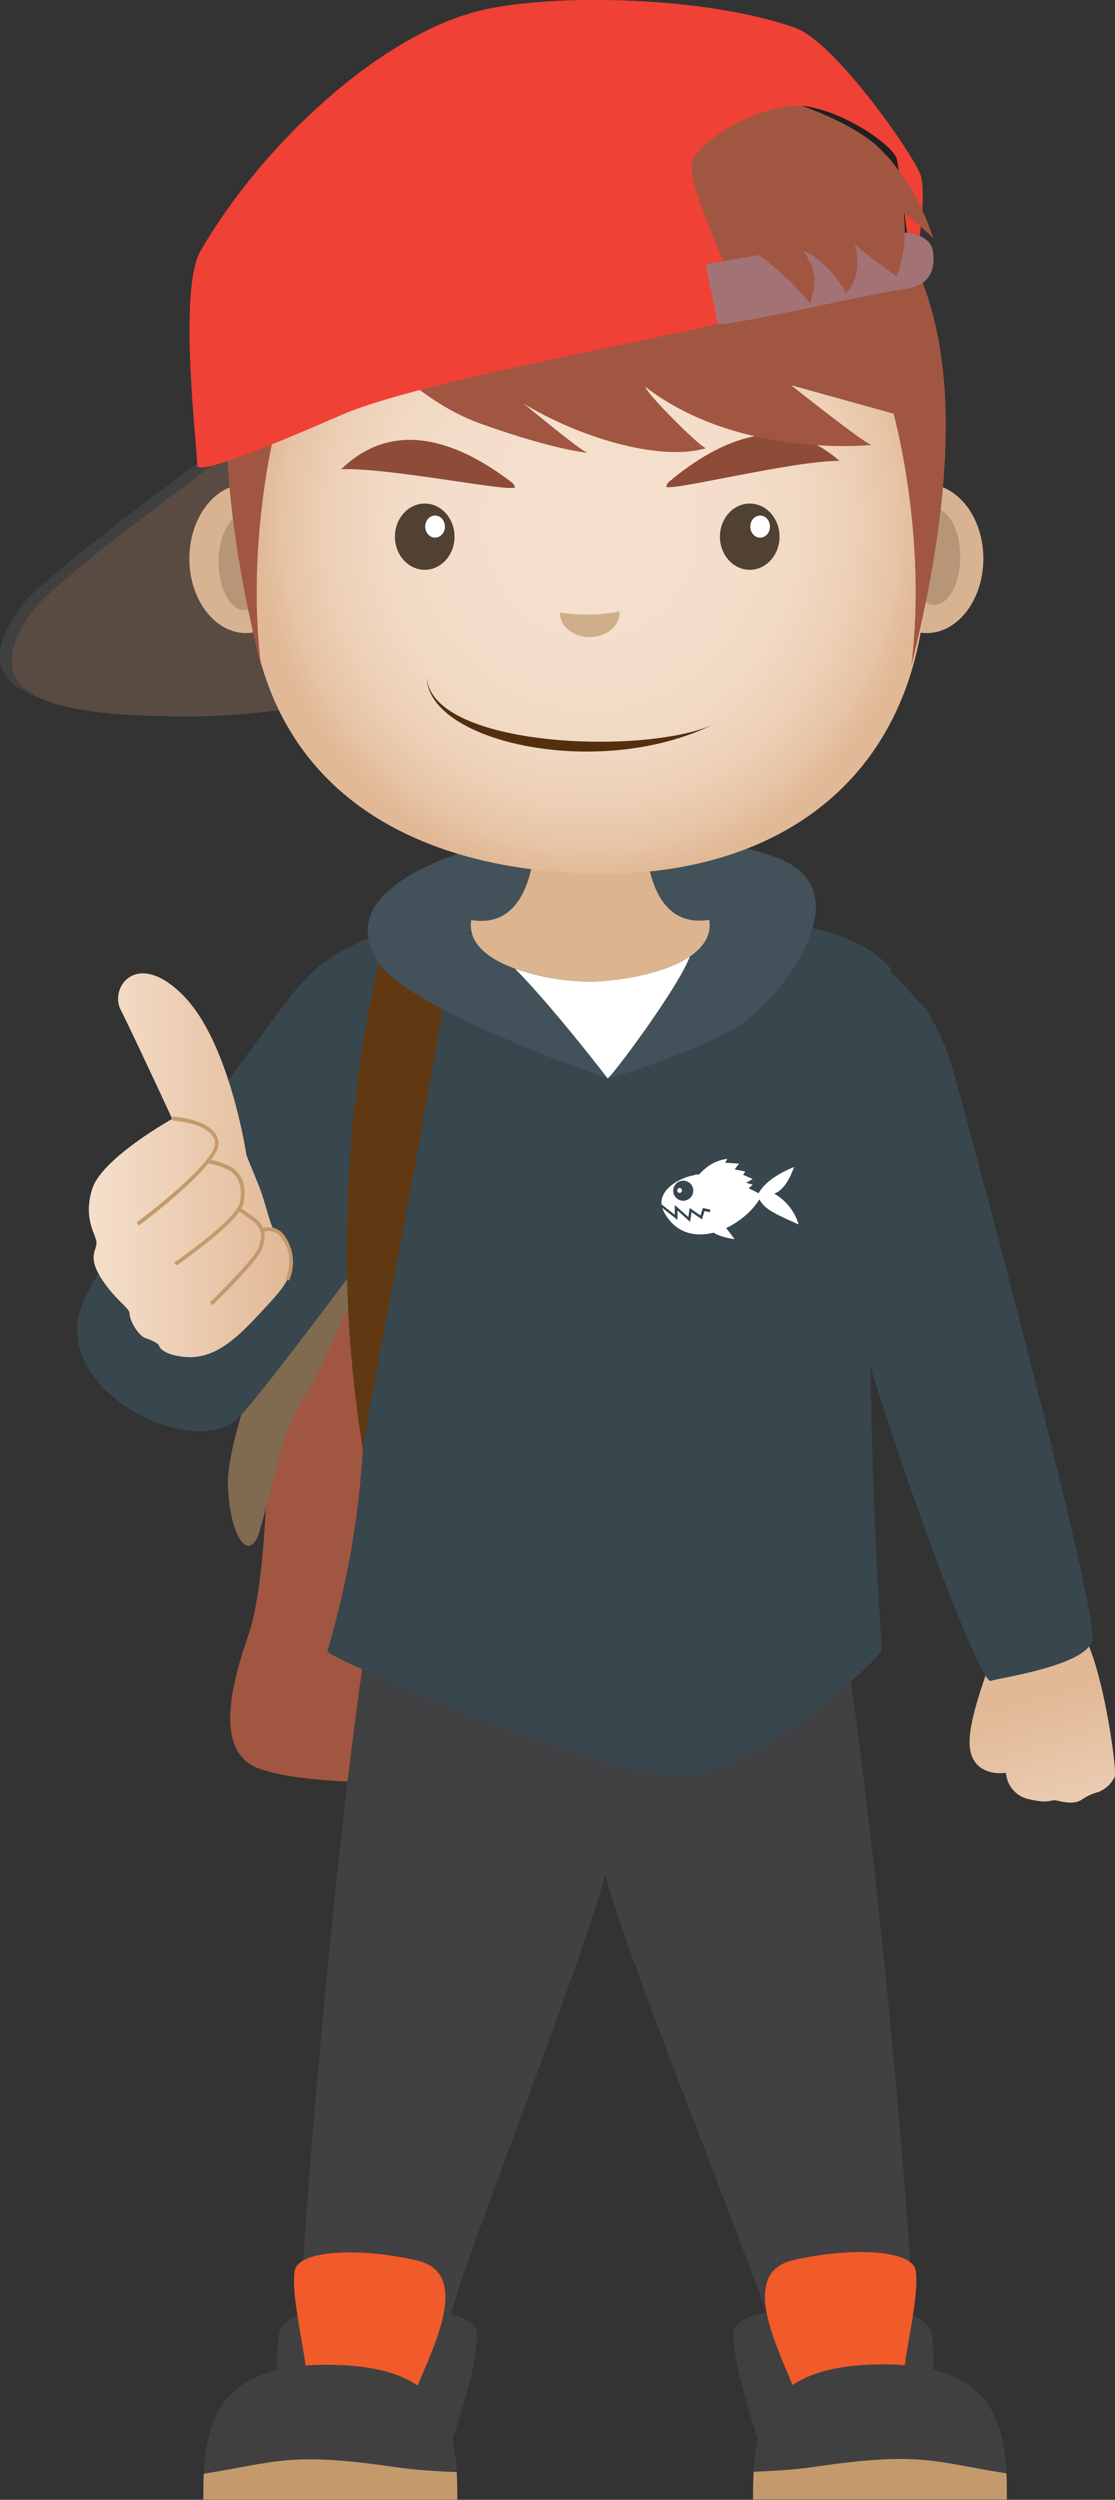 <svg id="OBJECTS" xmlns="http://www.w3.org/2000/svg" xmlns:xlink="http://www.w3.org/1999/xlink" viewBox="0 0 222.17 498.07"><rect x="0" y="0" width="222.17" height="498.07" fill="#333333" stroke="none"/><defs><style>.cls-1{fill:#404041;}.cls-1,.cls-10,.cls-11,.cls-12,.cls-15,.cls-16,.cls-17,.cls-18,.cls-19,.cls-2,.cls-20,.cls-21,.cls-22,.cls-23,.cls-24,.cls-25,.cls-3,.cls-4,.cls-5,.cls-6,.cls-7,.cls-8,.cls-9{fill-rule:evenodd;}.cls-2{fill:#594a42;}.cls-3{fill:#dcb490;}.cls-4{fill:#a15641;}.cls-5{fill:#806a50;}.cls-6{fill:#414042;}.cls-7{fill:#38464d;}.cls-8{fill:#603913;}.cls-9{fill:#43525a;}.cls-10{fill:#d8b392;}.cls-11{fill:#b79678;}.cls-12{fill:url(#radial-gradient);}.cls-13{fill:#514132;}.cls-14,.cls-24{fill:#fff;}.cls-15{fill:#cfaf8b;}.cls-16{fill:#8d4b38;}.cls-17{fill:#542f0f;}.cls-18{fill:#ef4136;}.cls-19{fill:#231f20;}.cls-20{fill:#a37275;}.cls-21{fill:url(#linear-gradient);}.cls-22{fill:#f15a29;}.cls-23,.cls-26{fill:#c49a6c;}.cls-25{fill:url(#linear-gradient-2);}</style><radialGradient id="radial-gradient" cx="375.36" cy="257.5" r="45.78" gradientTransform="translate(-144.84 -125.24) scale(1.45 1.53)" gradientUnits="userSpaceOnUse"><stop offset="0" stop-color="#f5e0cd"/><stop offset="0.43" stop-color="#f4decb"/><stop offset="0.63" stop-color="#f1d9c3"/><stop offset="0.79" stop-color="#edd0b6"/><stop offset="0.93" stop-color="#e6c3a4"/><stop offset="1" stop-color="#e1b996"/></radialGradient><linearGradient id="linear-gradient" x1="498.91" y1="545.06" x2="487.08" y2="503" gradientUnits="userSpaceOnUse"><stop offset="0" stop-color="#f5e0cd"/><stop offset="1" stop-color="#e1b996"/></linearGradient><linearGradient id="linear-gradient-2" x1="299.43" y1="396.33" x2="339.73" y2="396.33" xlink:href="#linear-gradient"/></defs><title>title1</title><path class="cls-1" d="M350.49,232.39c.63,3.66-58.15,43.27-64.94,53.06C273.68,302.55,290.49,306,317.2,306s59.34-10.12,64-14.66,27.69-40.84,24.07-41.89S350.47,232.59,350.49,232.39Z" transform="translate(-281.68 -164.17)"/><path class="cls-2" d="M352.8,233.27c.64,3.66-58.15,43.27-64.94,53.06-11.87,17.1,4.94,20.59,31.65,20.59s59.34-10.12,64-14.66,27.69-40.84,24.07-41.89S352.78,233.46,352.8,233.27Z" transform="translate(-281.68 -164.17)"/><polygon class="cls-3" points="158.08 350.19 176.64 484.61 157.24 484.61 137.41 353.76 158.08 350.19"/><path class="cls-1" d="M434,654.31c-1.28-4.17-7.91-23.39-5.77-26.53s8.87-2.89,10.05-3c14-.95,24-2.1,28.52,3,1.62,1.82.49,18.67,1.32,20.24s.33,3.32-.49,3S434,654.31,434,654.31Z" transform="translate(-281.68 -164.17)"/><polygon class="cls-3" points="83.09 350.26 64.53 484.68 83.94 484.68 103.76 353.83 83.09 350.26"/><path class="cls-1" d="M370.55,654.38c1.28-4.17,7.91-23.39,5.77-26.53s-8.87-2.89-10.05-3c-14-.95-24-2.1-28.52,3-1.62,1.82-.49,18.67-1.32,20.24s-.33,3.32.49,3S370.55,654.38,370.55,654.38Z" transform="translate(-281.68 -164.17)"/><path class="cls-4" d="M336.65,443.91c-2.31,4.89-1,33.16-5.6,46.42s-4.94,22,.66,25.48,35.27,5.93,52.42-1,28.68-33.86,26-49.22S391,416,381.82,410.4s-22.43-9.94-26.7-.7S336.65,443.91,336.65,443.91Z" transform="translate(-281.68 -164.17)"/><path class="cls-5" d="M375.22,396.44c-5.16-4-13-3.87-24.29,7.48S326.76,449.49,327.09,460s4.29,15.71,6.26,9.42,4.62-20.94,9.23-27.23,10.88-29.32,21.1-30.72S375.22,396.44,375.22,396.44Z" transform="translate(-281.68 -164.17)"/><path class="cls-6" d="M359.74,466.25c-7.43,21-17.31,133.1-18.39,161.71,0,0,30.27,1.67,30.27-2.61s27-72.32,30.65-87.81c3.61,15.49,34,89.36,34,93.64s27.33-5.67,27.33-5.67c-1.08-28.61-11.35-138.27-18.78-159.24l-42.53,2.48Z" transform="translate(-281.68 -164.17)"/><path class="cls-7" d="M401.09,350.13l-.28,0-.28,0c-8.45-.32-15.67-.79-22.36-1.13-.32,0-2.27-1.52-2.58-1.5-13.68.71-26.14,3.82-33.24,12.06,4.16,29.56,21.79,75.31,4.55,133.65-.31,1,58.4,26.91,72.2,24.73,15.54-2.46,38.39-23.75,38.3-25-4-61-2.38-106.21,1.77-135.77-7-8.29-22.8-10.25-36.39-9.64-.23,0-2.61.94-2.84.95C411.5,348.83,407.17,349.9,401.09,350.13Z" transform="translate(-281.68 -164.17)"/><path class="cls-7" d="M365.28,348.64c-2-1-18.75,7.22-18.75,7.22a39.85,39.85,0,0,0-8.52,8.86c-4.29,5.93-30,39.74-39.24,57.72s21.53,33.31,30.43,24.2c6.55-6.71,43.87-57.36,43.26-58C371.07,387.17,365.28,348.64,365.28,348.64Z" transform="translate(-281.68 -164.17)"/><path class="cls-8" d="M360.06,344.78C352.5,370.72,347,410.53,354,453c1.45-11.34,21.26-109.41,18.28-110.27C368.63,341.64,360.06,344.78,360.06,344.78Z" transform="translate(-281.68 -164.17)"/><path class="cls-9" d="M402.77,379S363,365.55,356.86,355.59C346.75,339.24,379.41,332,388.46,330c6.75-1.47,30.22-3.69,34.77.28s17.33,2.8,20.44,11.17-7.25,22-14.51,26.88S403.66,379,402.77,379c1.65-1.4,14.26-18.43,16.36-24.28s3.3-6.18,3.3-6.18-36.45-1.32-40.25-.22a54.36,54.36,0,0,1-7.57,1.64c.35-.08,4,1.87,8,5.49C389.9,362.26,402.77,379,402.77,379Z" transform="translate(-281.68 -164.17)"/><path class="cls-3" d="M388.32,322.57c.65,8.22.39,27.06-12.74,24.92-1.45,9.19,16.26,12.34,23.71,12.24,7.46.1,25.15-3.11,23.71-12.29-13.13,2.14-13.38-16.65-12.73-24.87l-11,1Z" transform="translate(-281.68 -164.17)"/><path class="cls-10" d="M330.71,290.31c6.23,0,11.3-6.66,11.3-14.83s-5.08-14.83-11.3-14.83-11.3,6.66-11.3,14.83S324.49,290.31,330.71,290.31Z" transform="translate(-281.68 -164.17)"/><path class="cls-11" d="M330.41,285.75c2.85,0,5.18-4.31,5.18-9.6s-2.33-9.6-5.18-9.6-5.18,4.31-5.18,9.6S327.56,285.75,330.41,285.75Z" transform="translate(-281.68 -164.17)"/><path class="cls-10" d="M466.32,290.31c6.23,0,11.3-6.66,11.3-14.83s-5.08-14.83-11.3-14.83S455,267.3,455,275.47,460.09,290.31,466.32,290.31Z" transform="translate(-281.68 -164.17)"/><path class="cls-11" d="M467.84,284.71c2.85,0,5.18-4.31,5.18-9.6s-2.33-9.6-5.18-9.6-5.18,4.31-5.18,9.6S465,284.71,467.84,284.71Z" transform="translate(-281.68 -164.17)"/><path class="cls-12" d="M466.32,276c0,41.52-27.77,63-66.7,62.27-40.49-1-68.56-20.75-68.56-62.27s30.27-75.19,67.62-75.19S466.32,234.48,466.32,276Z" transform="translate(-281.68 -164.17)"/><ellipse class="cls-13" cx="149.39" cy="106.93" rx="5.94" ry="6.6"/><ellipse class="cls-14" cx="151.46" cy="104.92" rx="1.96" ry="2.2"/><ellipse class="cls-13" cx="84.63" cy="106.93" rx="5.94" ry="6.6"/><ellipse class="cls-14" cx="86.69" cy="104.92" rx="1.96" ry="2.2"/><path class="cls-15" d="M405.12,286.27c0,2.68-2.66,4.84-5.95,4.84s-5.93-2.16-5.93-4.84v-.06a33.38,33.38,0,0,0,5.33.41,32.08,32.08,0,0,0,6.53-.64Q405.12,286.13,405.12,286.27Z" transform="translate(-281.68 -164.17)"/><path class="cls-4" d="M333.72,297c-17-68.67-5-112.28,64.74-107.26,36.2-2.61,56.86,7.9,66,28.23,8.43,18.81,7,46-1.22,79,3.6-28.67-4.74-57.05-6.26-58.36-11.07-9.52-105.89-9.52-117,0C338.46,239.94,330.13,268.33,333.72,297Z" transform="translate(-281.68 -164.17)"/><path class="cls-16" d="M349.65,257.67c10.56-10.26,23.39-5.54,34,2.62.47.36.39.41.66,1C383,262.22,358.61,257.22,349.65,257.67Z" transform="translate(-281.68 -164.17)"/><path class="cls-16" d="M448.94,256c-11-9.79-23.58-4.51-33.89,4.11-.45.38-.38.42-.62,1.06C415.76,262,440,255.91,448.94,256Z" transform="translate(-281.68 -164.17)"/><path class="cls-17" d="M366.71,298.95c.67,14.66,46.57,15.85,58.39,8.9C402.37,320,366.64,312.27,366.71,298.95Z" transform="translate(-281.68 -164.17)"/><path class="cls-4" d="M351.11,227.31S361.83,243,377.48,248.6s22.42,5.93,21.26,5.76-12.69-9.77-12.69-9.77c10.65,6.54,26.85,11.62,36.26,8.9-1.81-.87-12-11.13-12-12.22,18.68,14.43,45.38,11.57,45,11.52-1.32-.17-16-11.87-16-11.87l25.22,7-11.37-20.42C444.54,225.94,347.4,210.3,351.11,227.31Z" transform="translate(-281.68 -164.17)"/><path class="cls-18" d="M463.89,218.52c-.8.14-16.91,5.28-39.06,10.2-27.08,6-62.06,12.43-75.15,18.14-23.79,10.39-29,11.44-28.73,9.86s-4-34.52.72-42.62c12.64-21.7,36.06-43.09,55.77-47.84,14.28-3.44,44.67-2.91,62.66,3.44,8,2.83,23.5,25.19,25,29.29S463.89,218.52,463.89,218.52Z" transform="translate(-281.68 -164.17)"/><path class="cls-4" d="M428.42,222.25c-.82-2.44-9.89-21.29-8.9-25.66s14.18-12,21.92-11.34,18.46,7.85,19,10.82,2.51,18.8,2.51,18.8Z" transform="translate(-281.68 -164.17)"/><path class="cls-19" d="M441.44,185.25c7.75.7,18.46,7.85,19,10.82s2.51,18.8,2.51,18.8l-1.41.3c-4.6-3.2.48-15.31-3.58-20.32C453.41,189.27,441.44,185.25,441.44,185.25Z" transform="translate(-281.68 -164.17)"/><path class="cls-20" d="M424.35,226.83l-2.08-10s25.71-4.45,33-5.85,12-.09,12.36,3.58-.82,6.63-5.93,7.24-36.51,7.77-36.92,6.89A5.94,5.94,0,0,1,424.35,226.83Z" transform="translate(-281.68 -164.17)"/><path class="cls-21" d="M480.63,490.51c-1.32,4.71-6.76,17.1-5.6,22.51s7.09,4.36,7.09,4.36a5.8,5.8,0,0,0,4.45,5.24c4.29,1,4.29.09,5.44.26s3.46,1,5.27-.17a10,10,0,0,1,3.21-1.48,6,6,0,0,0,3.3-3.05c.58-1.57-3.33-29.12-8.38-30.4S480.63,490.51,480.63,490.51Z" transform="translate(-281.68 -164.17)"/><path class="cls-7" d="M451.89,352c2.2-.28,14.26,13.23,14.26,13.23a42.08,42.08,0,0,1,5.19,11.39c2.14,7.12,29.68,109.46,27.95,114.56s-19.49,7.43-20.12,7.89c-1.9,1.39-17.59-39.73-27.67-74.64-7.58-26.24-21-37.23-20.21-37.62C433.06,386,451.89,352,451.89,352Z" transform="translate(-281.68 -164.17)"/><path class="cls-22" d="M439.72,614.49c11-2.56,23.77-2.24,24.43,2.12.86,5.67-3,19.06-2.31,22.52.33,1.57-4.47,2.83-8.74,3.49s-11.41,2.15-13.5-3.21C436.81,632.23,428.7,617,439.72,614.49Z" transform="translate(-281.68 -164.17)"/><path class="cls-22" d="M364.81,614.56c-11-2.56-23.77-2.24-24.43,2.12-.86,5.67,3,19.06,2.31,22.51-.33,1.57,4.47,2.83,8.74,3.49s11.41,2.15,13.5-3.21C367.73,632.3,375.84,617.12,364.81,614.56Z" transform="translate(-281.68 -164.17)"/><path class="cls-1" d="M457,635.26c-22.62.22-25.31,11.54-25.31,25.78,0,.38,0,.75,0,1.12h50.56c0-.37,0-.75,0-1.12C482.36,646.8,479.67,635,457,635.26Z" transform="translate(-281.68 -164.17)"/><path class="cls-23" d="M431.85,656.65c-.08,1.42-.11,2.89-.11,4.39,0,.38,0,.75,0,1.12h50.56c0-.37,0-.75,0-1.12,0-1.38,0-2.74-.09-4.06-14.64-2.36-17.22-4.42-38.55-1.27C440,656.25,435.07,656.53,431.85,656.65Z" transform="translate(-281.68 -164.17)"/><path class="cls-1" d="M347.48,635.34c22.62.22,25.31,11.54,25.31,25.78,0,.38,0,.75,0,1.12H322.2c0-.37,0-.75,0-1.12C322.18,646.88,324.86,635.11,347.48,635.34Z" transform="translate(-281.68 -164.17)"/><path class="cls-23" d="M372.68,656.72c.08,1.42.11,2.89.11,4.39,0,.38,0,.75,0,1.12H322.2c0-.37,0-.75,0-1.12,0-1.38,0-2.74.09-4.06,14.64-2.36,17.22-4.42,38.55-1.27C364.52,656.32,369.46,656.6,372.68,656.72Z" transform="translate(-281.68 -164.17)"/><path class="cls-4" d="M455.95,192.86c5.64,4.68,7.82,18.75,4.33,26.38,0,0-8.31-6.07-8.45-6.76s2.47,5.71-1.57,10.12c-1.75-3.25-5-7.09-8.49-8.43,3.65,5.46,1.86,7.8,1.34,10.54-7-9.12-16.67-13.29-16.67-14.77s-5-6.54,3-12.3c5.25-3.78,15.06-4.66,21.17-4.81l1.07,0C454.25,192.77,455.95,192.86,455.95,192.86Z" transform="translate(-281.68 -164.17)"/><path class="cls-24" d="M419.13,354.75c-5.37,3.65-14.87,5-19.83,5a46.89,46.89,0,0,1-15-2.57c7.46,7.51,18.47,21.86,18.47,21.86C404.42,377.63,417,360.6,419.13,354.75Z" transform="translate(-281.68 -164.17)"/><path class="cls-4" d="M451.57,196.63l6.35-1.78s.4-.22,4.28,5.36a47.63,47.63,0,0,1,5.52,11.69c-.33-1.13-9.64-8.12-9.64-8.12Z" transform="translate(-281.68 -164.17)"/><path class="cls-24" d="M420,398.34c-2.38.32-6.79,2.48-6.51,5.78l2.64,2.08,0-1.35,0-.61.44.4,2.26,2,.21-1.39.06-.41.33.23,1.83,1.26.38-1.21.07-.23.22,0,1.29.28-.1.53-1.06-.23-.41,1.31-.11.33-.28-.19-1.78-1.23-.22,1.45-.07.47-.35-.31-2.16-1.94,0,1.31,0,.56-.43-.34-2.6-2.06a4.94,4.94,0,0,0,.43,1c4.65,8.24,15.4,3.08,18.91-2.7,1.06,1.91,2.64,2.69,7.82,5a10.52,10.52,0,0,0-4.86-6.13c2.76-1.05,3.83-5.29,4-5.33s-5.31,1.88-7.12,5.26c-2-1.09-8.23-4.3-12.82-3.68Zm-2.25,1.07a2,2,0,1,1-1.93,2A2,2,0,0,1,417.73,399.41Z" transform="translate(-281.68 -164.17)"/><ellipse class="cls-14" cx="135.42" cy="237.19" rx="0.47" ry="0.49"/><path class="cls-24" d="M422.48,408.31a4.87,4.87,0,0,0,2.47,2,14.3,14.3,0,0,0,3.11.75l-2.18-2.86Z" transform="translate(-281.68 -164.17)"/><path class="cls-24" d="M420.59,398.83c.16-.37.55-1.05,2.22-2.31a8.42,8.42,0,0,1,3.79-1.46l-.42.78,2.76.17-.87,1.16,2.12.41-.45.65,1.93.85-1.32.75,1.32.37-.88.79Z" transform="translate(-281.68 -164.17)"/><path class="cls-25" d="M330.79,394.34s-3.3-22.34-12.53-31.76-14.83-1.74-12.53,2.79S316,387.1,316,387.1s-13.93,7.77-15.91,13.87.82,9.25.82,10.82-1.81,2.79,1,7.16,5.6,5.76,5.6,7,1.65,4.36,3.3,4.89a7.7,7.7,0,0,1,2.47,1.22s.16,1.92,4.94,2.44,8.74-1.75,14-7.33,7.09-7.51,7.42-10.47a9.18,9.18,0,0,0-3-7.16c-1.32-1-1.65-5.06-3.79-10.12Z" transform="translate(-281.68 -164.17)"/><path class="cls-26" d="M309.33,408.36l-.41-.63c.12-.09,12-8.92,15-14a3.28,3.28,0,0,0,.62-2c-.6-3.84-8.4-4.3-8.48-4.31l0-.77c.35,0,8.46.5,9.16,4.95a3.93,3.93,0,0,1-.72,2.5C321.46,399.35,309.82,408,309.33,408.36Z" transform="translate(-281.68 -164.17)"/><path class="cls-26" d="M316.92,416.3l-.51-.54c.11-.12.47-.38,1.35-1,3.07-2.25,11.23-8.24,11.74-11.08.61-3.39-.45-5.72-3.06-6.72a12.36,12.36,0,0,0-3.34-1l0-.77a11.76,11.76,0,0,1,3.61,1c3,1.14,4.2,3.83,3.53,7.59-.5,2.79-6.7,7.65-12,11.57C317.54,415.82,317,416.22,316.92,416.3Z" transform="translate(-281.68 -164.17)"/><path class="cls-26" d="M324,424.21l-.49-.57c2.48-2.38,9.06-9,9.71-10.93.81-2.39.78-3.91-1.59-5.57l-2.58-1.81.4-.64,2.58,1.81c2.73,1.92,2.74,3.9,1.87,6.47S324.4,423.85,324,424.21Z" transform="translate(-281.68 -164.17)"/><path class="cls-26" d="M339.28,419.32l-.66-.31c1.37-3.33.56-6.75-1-8.4a3,3,0,0,0-3.59-.92l-.27-.71a3.75,3.75,0,0,1,4.38,1.1A9,9,0,0,1,339.28,419.32Z" transform="translate(-281.68 -164.17)"/></svg>